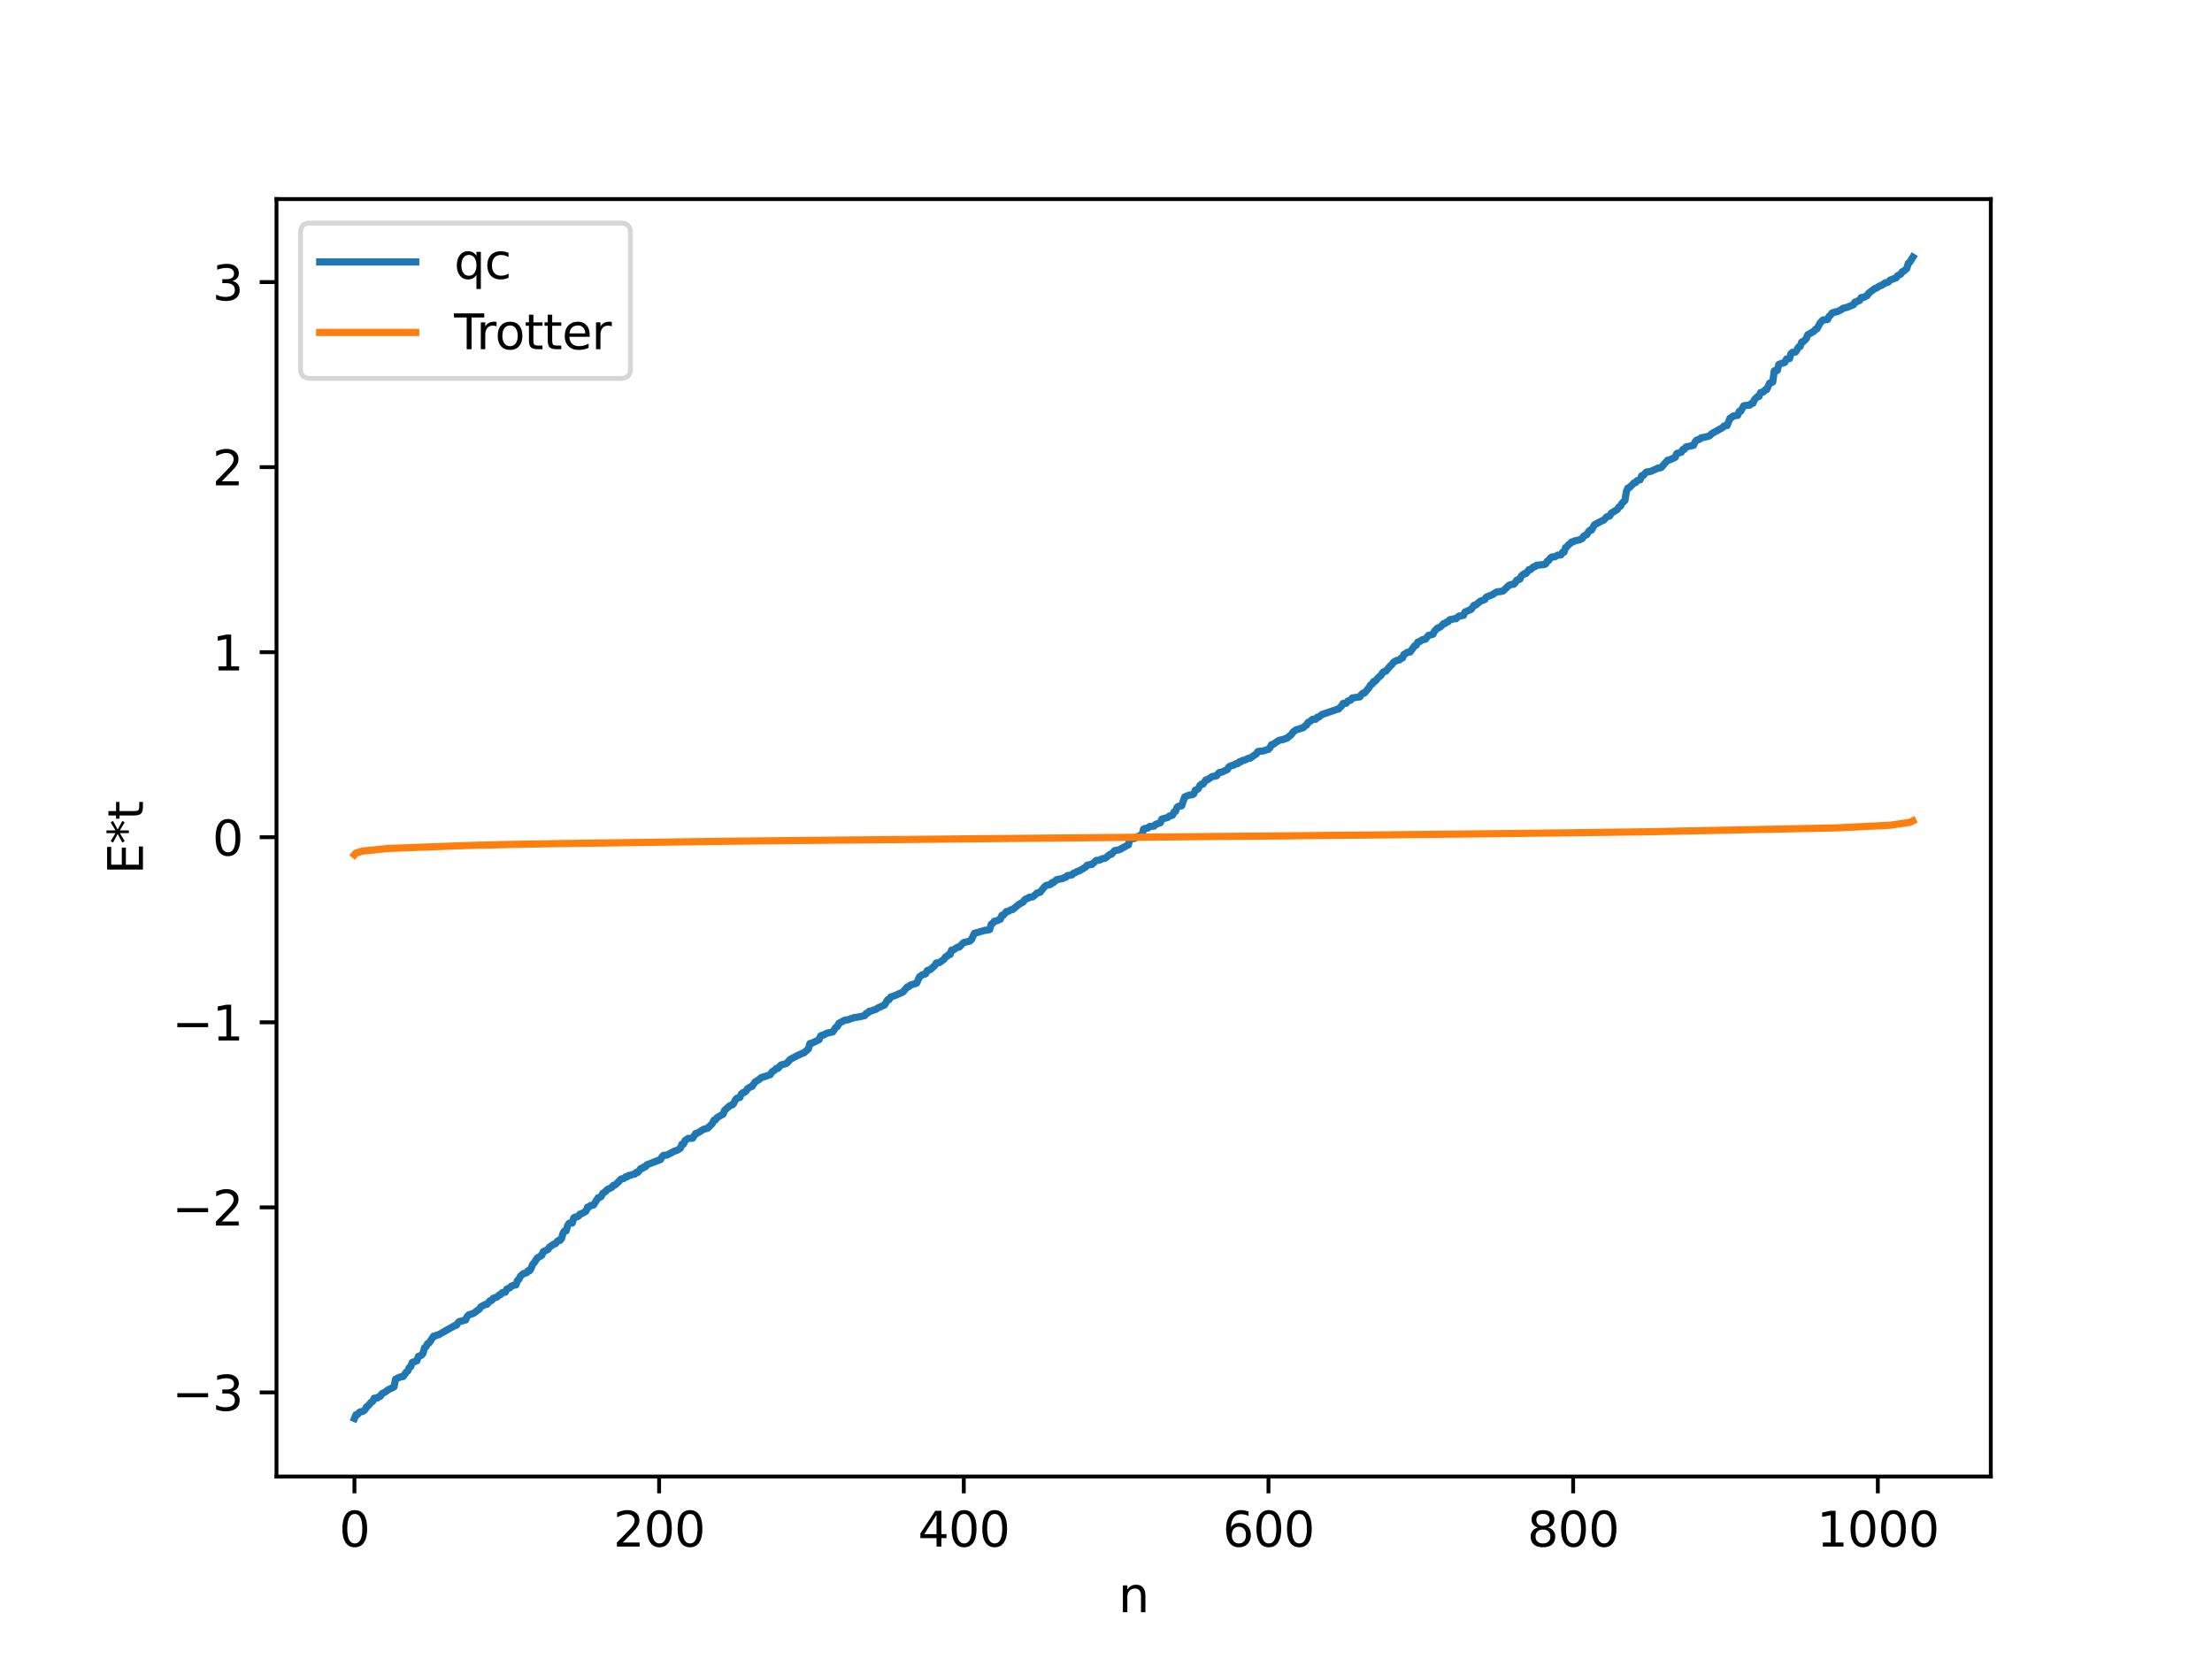 <?xml version="1.0" encoding="utf-8" standalone="no"?>
<!DOCTYPE svg PUBLIC "-//W3C//DTD SVG 1.1//EN"
  "http://www.w3.org/Graphics/SVG/1.1/DTD/svg11.dtd">
<svg xmlns:xlink="http://www.w3.org/1999/xlink" width="460.8pt" height="345.6pt" viewBox="0 0 460.8 345.6" xmlns="http://www.w3.org/2000/svg" version="1.1">
 <defs>
  <style type="text/css">*{stroke-linejoin: round; stroke-linecap: butt}</style>
 </defs>
 <g id="figure_1">
  <g id="patch_1">
   <path d="M 0 345.6 
L 460.8 345.6 
L 460.8 0 
L 0 0 
z
" style="fill: #ffffff"/>
  </g>
  <g id="axes_1">
   <g id="patch_2">
    <path d="M 57.6 307.584 
L 414.72 307.584 
L 414.72 41.472 
L 57.6 41.472 
z
" style="fill: #ffffff"/>
   </g>
   <g id="matplotlib.axis_1">
    <g id="xtick_1">
     <g id="line2d_1">
      <defs>
       <path id="mea4b7b8515" d="M 0 0 
L 0 3.5 
" style="stroke: #000000; stroke-width: 0.8"/>
      </defs>
      <g>
       <use xlink:href="#mea4b7b8515" x="73.833" y="307.584" style="stroke: #000000; stroke-width: 0.8"/>
      </g>
     </g>
     <g id="text_1">
      <!-- 0 -->
      <g transform="translate(70.651 322.182) scale(0.1 -0.1)">
       <defs>
        <path id="DejaVuSans-30" d="M 2034 4250 
Q 1547 4250 1301 3770 
Q 1056 3291 1056 2328 
Q 1056 1369 1301 889 
Q 1547 409 2034 409 
Q 2525 409 2770 889 
Q 3016 1369 3016 2328 
Q 3016 3291 2770 3770 
Q 2525 4250 2034 4250 
z
M 2034 4750 
Q 2819 4750 3233 4129 
Q 3647 3509 3647 2328 
Q 3647 1150 3233 529 
Q 2819 -91 2034 -91 
Q 1250 -91 836 529 
Q 422 1150 422 2328 
Q 422 3509 836 4129 
Q 1250 4750 2034 4750 
z
" transform="scale(0.016)"/>
       </defs>
       <use xlink:href="#DejaVuSans-30"/>
      </g>
     </g>
    </g>
    <g id="xtick_2">
     <g id="line2d_2">
      <g>
       <use xlink:href="#mea4b7b8515" x="137.304" y="307.584" style="stroke: #000000; stroke-width: 0.8"/>
      </g>
     </g>
     <g id="text_2">
      <!-- 200 -->
      <g transform="translate(127.76 322.182) scale(0.1 -0.1)">
       <defs>
        <path id="DejaVuSans-32" d="M 1228 531 
L 3431 531 
L 3431 0 
L 469 0 
L 469 531 
Q 828 903 1448 1529 
Q 2069 2156 2228 2338 
Q 2531 2678 2651 2914 
Q 2772 3150 2772 3378 
Q 2772 3750 2511 3984 
Q 2250 4219 1831 4219 
Q 1534 4219 1204 4116 
Q 875 4013 500 3803 
L 500 4441 
Q 881 4594 1212 4672 
Q 1544 4750 1819 4750 
Q 2544 4750 2975 4387 
Q 3406 4025 3406 3419 
Q 3406 3131 3298 2873 
Q 3191 2616 2906 2266 
Q 2828 2175 2409 1742 
Q 1991 1309 1228 531 
z
" transform="scale(0.016)"/>
       </defs>
       <use xlink:href="#DejaVuSans-32"/>
       <use xlink:href="#DejaVuSans-30" x="63.623"/>
       <use xlink:href="#DejaVuSans-30" x="127.246"/>
      </g>
     </g>
    </g>
    <g id="xtick_3">
     <g id="line2d_3">
      <g>
       <use xlink:href="#mea4b7b8515" x="200.775" y="307.584" style="stroke: #000000; stroke-width: 0.8"/>
      </g>
     </g>
     <g id="text_3">
      <!-- 400 -->
      <g transform="translate(191.231 322.182) scale(0.1 -0.1)">
       <defs>
        <path id="DejaVuSans-34" d="M 2419 4116 
L 825 1625 
L 2419 1625 
L 2419 4116 
z
M 2253 4666 
L 3047 4666 
L 3047 1625 
L 3713 1625 
L 3713 1100 
L 3047 1100 
L 3047 0 
L 2419 0 
L 2419 1100 
L 313 1100 
L 313 1709 
L 2253 4666 
z
" transform="scale(0.016)"/>
       </defs>
       <use xlink:href="#DejaVuSans-34"/>
       <use xlink:href="#DejaVuSans-30" x="63.623"/>
       <use xlink:href="#DejaVuSans-30" x="127.246"/>
      </g>
     </g>
    </g>
    <g id="xtick_4">
     <g id="line2d_4">
      <g>
       <use xlink:href="#mea4b7b8515" x="264.246" y="307.584" style="stroke: #000000; stroke-width: 0.8"/>
      </g>
     </g>
     <g id="text_4">
      <!-- 600 -->
      <g transform="translate(254.702 322.182) scale(0.1 -0.1)">
       <defs>
        <path id="DejaVuSans-36" d="M 2113 2584 
Q 1688 2584 1439 2293 
Q 1191 2003 1191 1497 
Q 1191 994 1439 701 
Q 1688 409 2113 409 
Q 2538 409 2786 701 
Q 3034 994 3034 1497 
Q 3034 2003 2786 2293 
Q 2538 2584 2113 2584 
z
M 3366 4563 
L 3366 3988 
Q 3128 4100 2886 4159 
Q 2644 4219 2406 4219 
Q 1781 4219 1451 3797 
Q 1122 3375 1075 2522 
Q 1259 2794 1537 2939 
Q 1816 3084 2150 3084 
Q 2853 3084 3261 2657 
Q 3669 2231 3669 1497 
Q 3669 778 3244 343 
Q 2819 -91 2113 -91 
Q 1303 -91 875 529 
Q 447 1150 447 2328 
Q 447 3434 972 4092 
Q 1497 4750 2381 4750 
Q 2619 4750 2861 4703 
Q 3103 4656 3366 4563 
z
" transform="scale(0.016)"/>
       </defs>
       <use xlink:href="#DejaVuSans-36"/>
       <use xlink:href="#DejaVuSans-30" x="63.623"/>
       <use xlink:href="#DejaVuSans-30" x="127.246"/>
      </g>
     </g>
    </g>
    <g id="xtick_5">
     <g id="line2d_5">
      <g>
       <use xlink:href="#mea4b7b8515" x="327.717" y="307.584" style="stroke: #000000; stroke-width: 0.8"/>
      </g>
     </g>
     <g id="text_5">
      <!-- 800 -->
      <g transform="translate(318.173 322.182) scale(0.1 -0.1)">
       <defs>
        <path id="DejaVuSans-38" d="M 2034 2216 
Q 1584 2216 1326 1975 
Q 1069 1734 1069 1313 
Q 1069 891 1326 650 
Q 1584 409 2034 409 
Q 2484 409 2743 651 
Q 3003 894 3003 1313 
Q 3003 1734 2745 1975 
Q 2488 2216 2034 2216 
z
M 1403 2484 
Q 997 2584 770 2862 
Q 544 3141 544 3541 
Q 544 4100 942 4425 
Q 1341 4750 2034 4750 
Q 2731 4750 3128 4425 
Q 3525 4100 3525 3541 
Q 3525 3141 3298 2862 
Q 3072 2584 2669 2484 
Q 3125 2378 3379 2068 
Q 3634 1759 3634 1313 
Q 3634 634 3220 271 
Q 2806 -91 2034 -91 
Q 1263 -91 848 271 
Q 434 634 434 1313 
Q 434 1759 690 2068 
Q 947 2378 1403 2484 
z
M 1172 3481 
Q 1172 3119 1398 2916 
Q 1625 2713 2034 2713 
Q 2441 2713 2670 2916 
Q 2900 3119 2900 3481 
Q 2900 3844 2670 4047 
Q 2441 4250 2034 4250 
Q 1625 4250 1398 4047 
Q 1172 3844 1172 3481 
z
" transform="scale(0.016)"/>
       </defs>
       <use xlink:href="#DejaVuSans-38"/>
       <use xlink:href="#DejaVuSans-30" x="63.623"/>
       <use xlink:href="#DejaVuSans-30" x="127.246"/>
      </g>
     </g>
    </g>
    <g id="xtick_6">
     <g id="line2d_6">
      <g>
       <use xlink:href="#mea4b7b8515" x="391.188" y="307.584" style="stroke: #000000; stroke-width: 0.8"/>
      </g>
     </g>
     <g id="text_6">
      <!-- 1000 -->
      <g transform="translate(378.463 322.182) scale(0.1 -0.1)">
       <defs>
        <path id="DejaVuSans-31" d="M 794 531 
L 1825 531 
L 1825 4091 
L 703 3866 
L 703 4441 
L 1819 4666 
L 2450 4666 
L 2450 531 
L 3481 531 
L 3481 0 
L 794 0 
L 794 531 
z
" transform="scale(0.016)"/>
       </defs>
       <use xlink:href="#DejaVuSans-31"/>
       <use xlink:href="#DejaVuSans-30" x="63.623"/>
       <use xlink:href="#DejaVuSans-30" x="127.246"/>
       <use xlink:href="#DejaVuSans-30" x="190.869"/>
      </g>
     </g>
    </g>
    <g id="text_7">
     <!-- n -->
     <g transform="translate(232.991 335.861) scale(0.1 -0.1)">
      <defs>
       <path id="DejaVuSans-6e" d="M 3513 2113 
L 3513 0 
L 2938 0 
L 2938 2094 
Q 2938 2591 2744 2837 
Q 2550 3084 2163 3084 
Q 1697 3084 1428 2787 
Q 1159 2491 1159 1978 
L 1159 0 
L 581 0 
L 581 3500 
L 1159 3500 
L 1159 2956 
Q 1366 3272 1645 3428 
Q 1925 3584 2291 3584 
Q 2894 3584 3203 3211 
Q 3513 2838 3513 2113 
z
" transform="scale(0.016)"/>
      </defs>
      <use xlink:href="#DejaVuSans-6e"/>
     </g>
    </g>
   </g>
   <g id="matplotlib.axis_2">
    <g id="ytick_1">
     <g id="line2d_7">
      <defs>
       <path id="m4c1f12e53a" d="M 0 0 
L -3.5 0 
" style="stroke: #000000; stroke-width: 0.8"/>
      </defs>
      <g>
       <use xlink:href="#m4c1f12e53a" x="57.6" y="290.064" style="stroke: #000000; stroke-width: 0.8"/>
      </g>
     </g>
     <g id="text_8">
      <!-- −3 -->
      <g transform="translate(35.858 293.863) scale(0.1 -0.1)">
       <defs>
        <path id="DejaVuSans-2212" d="M 678 2272 
L 4684 2272 
L 4684 1741 
L 678 1741 
L 678 2272 
z
" transform="scale(0.016)"/>
        <path id="DejaVuSans-33" d="M 2597 2516 
Q 3050 2419 3304 2112 
Q 3559 1806 3559 1356 
Q 3559 666 3084 287 
Q 2609 -91 1734 -91 
Q 1441 -91 1130 -33 
Q 819 25 488 141 
L 488 750 
Q 750 597 1062 519 
Q 1375 441 1716 441 
Q 2309 441 2620 675 
Q 2931 909 2931 1356 
Q 2931 1769 2642 2001 
Q 2353 2234 1838 2234 
L 1294 2234 
L 1294 2753 
L 1863 2753 
Q 2328 2753 2575 2939 
Q 2822 3125 2822 3475 
Q 2822 3834 2567 4026 
Q 2313 4219 1838 4219 
Q 1578 4219 1281 4162 
Q 984 4106 628 3988 
L 628 4550 
Q 988 4650 1302 4700 
Q 1616 4750 1894 4750 
Q 2613 4750 3031 4423 
Q 3450 4097 3450 3541 
Q 3450 3153 3228 2886 
Q 3006 2619 2597 2516 
z
" transform="scale(0.016)"/>
       </defs>
       <use xlink:href="#DejaVuSans-2212"/>
       <use xlink:href="#DejaVuSans-33" x="83.789"/>
      </g>
     </g>
    </g>
    <g id="ytick_2">
     <g id="line2d_8">
      <g>
       <use xlink:href="#m4c1f12e53a" x="57.6" y="251.513" style="stroke: #000000; stroke-width: 0.8"/>
      </g>
     </g>
     <g id="text_9">
      <!-- −2 -->
      <g transform="translate(35.858 255.312) scale(0.1 -0.1)">
       <use xlink:href="#DejaVuSans-2212"/>
       <use xlink:href="#DejaVuSans-32" x="83.789"/>
      </g>
     </g>
    </g>
    <g id="ytick_3">
     <g id="line2d_9">
      <g>
       <use xlink:href="#m4c1f12e53a" x="57.6" y="212.963" style="stroke: #000000; stroke-width: 0.8"/>
      </g>
     </g>
     <g id="text_10">
      <!-- −1 -->
      <g transform="translate(35.858 216.762) scale(0.1 -0.1)">
       <use xlink:href="#DejaVuSans-2212"/>
       <use xlink:href="#DejaVuSans-31" x="83.789"/>
      </g>
     </g>
    </g>
    <g id="ytick_4">
     <g id="line2d_10">
      <g>
       <use xlink:href="#m4c1f12e53a" x="57.6" y="174.412" style="stroke: #000000; stroke-width: 0.8"/>
      </g>
     </g>
     <g id="text_11">
      <!-- 0 -->
      <g transform="translate(44.237 178.212) scale(0.1 -0.1)">
       <use xlink:href="#DejaVuSans-30"/>
      </g>
     </g>
    </g>
    <g id="ytick_5">
     <g id="line2d_11">
      <g>
       <use xlink:href="#m4c1f12e53a" x="57.6" y="135.862" style="stroke: #000000; stroke-width: 0.8"/>
      </g>
     </g>
     <g id="text_12">
      <!-- 1 -->
      <g transform="translate(44.237 139.661) scale(0.1 -0.1)">
       <use xlink:href="#DejaVuSans-31"/>
      </g>
     </g>
    </g>
    <g id="ytick_6">
     <g id="line2d_12">
      <g>
       <use xlink:href="#m4c1f12e53a" x="57.6" y="97.312" style="stroke: #000000; stroke-width: 0.8"/>
      </g>
     </g>
     <g id="text_13">
      <!-- 2 -->
      <g transform="translate(44.237 101.111) scale(0.1 -0.1)">
       <use xlink:href="#DejaVuSans-32"/>
      </g>
     </g>
    </g>
    <g id="ytick_7">
     <g id="line2d_13">
      <g>
       <use xlink:href="#m4c1f12e53a" x="57.6" y="58.761" style="stroke: #000000; stroke-width: 0.8"/>
      </g>
     </g>
     <g id="text_14">
      <!-- 3 -->
      <g transform="translate(44.237 62.561) scale(0.1 -0.1)">
       <use xlink:href="#DejaVuSans-33"/>
      </g>
     </g>
    </g>
    <g id="text_15">
     <!-- E*t -->
     <g transform="translate(29.778 182.148) rotate(-90) scale(0.1 -0.1)">
      <defs>
       <path id="DejaVuSans-45" d="M 628 4666 
L 3578 4666 
L 3578 4134 
L 1259 4134 
L 1259 2753 
L 3481 2753 
L 3481 2222 
L 1259 2222 
L 1259 531 
L 3634 531 
L 3634 0 
L 628 0 
L 628 4666 
z
" transform="scale(0.016)"/>
       <path id="DejaVuSans-2a" d="M 3009 3897 
L 1888 3291 
L 3009 2681 
L 2828 2375 
L 1778 3009 
L 1778 1831 
L 1422 1831 
L 1422 3009 
L 372 2375 
L 191 2681 
L 1313 3291 
L 191 3897 
L 372 4206 
L 1422 3572 
L 1422 4750 
L 1778 4750 
L 1778 3572 
L 2828 4206 
L 3009 3897 
z
" transform="scale(0.016)"/>
       <path id="DejaVuSans-74" d="M 1172 4494 
L 1172 3500 
L 2356 3500 
L 2356 3053 
L 1172 3053 
L 1172 1153 
Q 1172 725 1289 603 
Q 1406 481 1766 481 
L 2356 481 
L 2356 0 
L 1766 0 
Q 1100 0 847 248 
Q 594 497 594 1153 
L 594 3053 
L 172 3053 
L 172 3500 
L 594 3500 
L 594 4494 
L 1172 4494 
z
" transform="scale(0.016)"/>
      </defs>
      <use xlink:href="#DejaVuSans-45"/>
      <use xlink:href="#DejaVuSans-2a" x="63.184"/>
      <use xlink:href="#DejaVuSans-74" x="113.184"/>
     </g>
    </g>
   </g>
   <g id="line2d_14">
    <path d="M 73.833 295.488 
L 74.15 294.726 
L 74.467 294.683 
L 74.785 294.279 
L 75.102 294.094 
L 75.42 294.062 
L 75.737 293.915 
L 76.054 293.64 
L 76.372 293.062 
L 76.689 292.862 
L 77.324 292.099 
L 77.641 291.924 
L 77.958 291.267 
L 78.593 291.235 
L 78.91 290.963 
L 79.228 290.871 
L 79.545 290.351 
L 80.18 290.027 
L 80.815 289.546 
L 82.084 288.913 
L 82.401 287.308 
L 83.353 286.859 
L 83.988 286.742 
L 84.623 285.856 
L 84.94 285.601 
L 85.258 284.9 
L 85.575 284.694 
L 85.892 283.808 
L 86.844 283.487 
L 87.162 282.553 
L 87.796 282.329 
L 88.114 281.926 
L 88.431 280.761 
L 88.748 280.537 
L 89.066 279.909 
L 89.383 279.76 
L 90.335 278.338 
L 90.653 278.311 
L 90.97 278.125 
L 91.287 278.094 
L 94.778 276.122 
L 95.096 276.052 
L 95.413 275.545 
L 95.73 275.282 
L 96.365 275.166 
L 96.682 275.006 
L 97 274.975 
L 97.317 274.263 
L 97.634 273.922 
L 98.586 273.625 
L 99.856 272.711 
L 100.173 272.236 
L 101.125 271.718 
L 101.443 271.71 
L 102.077 270.962 
L 102.395 270.93 
L 102.712 270.475 
L 103.347 270.251 
L 103.664 270.117 
L 103.981 269.762 
L 104.299 269.675 
L 104.616 269.293 
L 105.251 269.183 
L 105.568 268.543 
L 106.203 268.277 
L 106.52 267.933 
L 107.155 267.704 
L 107.472 267.675 
L 107.79 266.752 
L 108.107 266.509 
L 108.424 265.838 
L 109.059 265.303 
L 109.694 265.14 
L 110.011 264.713 
L 110.329 264.71 
L 110.646 264.201 
L 110.963 263.38 
L 111.281 263.065 
L 111.915 262.069 
L 112.867 261.502 
L 113.185 260.735 
L 114.137 260.289 
L 114.454 259.801 
L 115.406 259.165 
L 115.724 259.082 
L 116.041 258.642 
L 116.358 258.395 
L 116.676 258.386 
L 116.993 257.962 
L 117.31 256.831 
L 117.628 256.413 
L 117.945 256.41 
L 118.262 255.289 
L 118.58 254.821 
L 119.215 254.783 
L 119.532 253.701 
L 119.849 253.53 
L 120.167 253.522 
L 120.484 253.362 
L 120.801 252.92 
L 121.119 252.864 
L 122.071 252.32 
L 122.388 251.471 
L 122.705 251.451 
L 123.023 251.123 
L 123.658 251.006 
L 124.61 249.499 
L 124.927 249.459 
L 125.244 249.232 
L 125.562 248.603 
L 126.196 248.173 
L 126.514 247.799 
L 127.466 247.34 
L 127.783 246.939 
L 128.1 246.874 
L 128.735 246.3 
L 129.37 245.616 
L 130.005 245.476 
L 130.322 245.156 
L 130.639 245.155 
L 130.957 244.866 
L 131.274 244.844 
L 131.909 244.621 
L 132.226 244.581 
L 132.543 244.239 
L 132.861 244.228 
L 133.496 243.418 
L 133.813 243.418 
L 134.13 243.085 
L 134.448 243.078 
L 134.765 242.648 
L 137.621 241.54 
L 137.939 240.969 
L 138.256 240.663 
L 138.891 240.642 
L 140.477 239.816 
L 141.112 239.596 
L 141.747 239.186 
L 142.064 238.361 
L 142.381 238.337 
L 142.699 237.609 
L 143.334 237.164 
L 144.286 237.106 
L 144.92 236.115 
L 145.238 236.079 
L 146.507 235.286 
L 147.459 234.993 
L 148.411 234.019 
L 148.729 233.348 
L 149.046 233.299 
L 149.363 232.826 
L 150.633 232.087 
L 150.95 231.289 
L 151.902 230.464 
L 152.22 230.24 
L 152.537 230.165 
L 152.854 229.856 
L 153.172 229.179 
L 153.489 228.795 
L 154.124 228.614 
L 154.441 227.881 
L 154.758 227.617 
L 155.076 227.567 
L 155.393 227.309 
L 155.71 226.813 
L 156.345 226.398 
L 156.662 226.325 
L 157.297 225.385 
L 158.249 224.809 
L 158.567 224.483 
L 159.201 224.298 
L 160.471 223.869 
L 160.788 223.334 
L 161.423 222.898 
L 161.74 222.559 
L 162.058 222.559 
L 162.692 221.855 
L 163.644 221.6 
L 163.962 221.442 
L 164.596 220.701 
L 165.866 220.018 
L 167.135 219.422 
L 167.453 219.336 
L 168.405 218.507 
L 168.722 217.398 
L 169.039 217.352 
L 170.626 216.59 
L 170.943 215.816 
L 171.261 215.648 
L 171.578 215.615 
L 172.213 215.247 
L 173.482 214.96 
L 174.117 214.009 
L 174.434 213.849 
L 174.752 213.181 
L 176.021 212.503 
L 176.656 212.446 
L 177.291 212.205 
L 177.925 211.983 
L 178.877 211.854 
L 180.147 211.571 
L 180.464 211.096 
L 180.781 211.03 
L 181.099 210.651 
L 181.416 210.632 
L 182.051 210.392 
L 182.368 210.307 
L 183.003 209.914 
L 184.272 209.354 
L 184.907 208.272 
L 185.224 208.239 
L 185.542 207.7 
L 186.494 207.366 
L 188.081 206.666 
L 189.033 205.564 
L 189.35 205.528 
L 189.667 205.203 
L 190.937 204.811 
L 191.572 203.459 
L 192.206 203.043 
L 192.841 202.864 
L 193.158 202.189 
L 193.793 201.994 
L 194.745 201.128 
L 195.062 200.605 
L 195.697 200.526 
L 196.649 199.841 
L 196.967 199.328 
L 197.284 199.229 
L 197.601 198.866 
L 197.919 198.849 
L 198.236 197.919 
L 198.553 197.919 
L 199.505 197.311 
L 199.823 197.301 
L 200.458 196.63 
L 200.775 196.349 
L 202.044 196.04 
L 202.362 195.742 
L 202.996 194.413 
L 203.948 194.166 
L 205.218 193.788 
L 205.853 193.747 
L 206.17 193.631 
L 206.487 192.549 
L 206.805 192.343 
L 207.122 191.925 
L 207.757 191.799 
L 208.074 191.567 
L 208.391 191.499 
L 208.709 190.669 
L 209.026 190.657 
L 209.661 189.889 
L 209.978 189.881 
L 210.613 189.515 
L 210.93 189.487 
L 212.2 188.432 
L 213.152 187.895 
L 213.469 187.439 
L 213.786 187.225 
L 214.104 187.161 
L 214.421 186.907 
L 215.056 186.856 
L 215.373 186.66 
L 216.008 186.042 
L 216.643 185.899 
L 217.595 184.731 
L 217.912 184.465 
L 218.864 184.234 
L 219.181 183.839 
L 219.499 183.826 
L 220.134 183.241 
L 221.086 183.071 
L 221.403 183.012 
L 221.72 182.79 
L 222.038 182.746 
L 222.355 182.414 
L 222.99 182.306 
L 223.307 182.25 
L 223.624 181.903 
L 223.942 181.837 
L 224.259 181.597 
L 224.894 181.385 
L 226.163 180.623 
L 226.481 180.241 
L 227.115 180.109 
L 227.433 180.09 
L 228.385 179.238 
L 229.02 179.184 
L 229.654 178.879 
L 230.289 178.75 
L 231.241 177.968 
L 231.558 177.94 
L 232.193 177.206 
L 232.828 177.088 
L 233.145 177.037 
L 234.732 176.155 
L 235.049 176.027 
L 235.367 174.776 
L 236.319 174.666 
L 236.953 174.262 
L 237.271 174.209 
L 237.588 174.017 
L 237.905 173.966 
L 238.223 172.715 
L 238.54 172.574 
L 239.175 172.485 
L 239.492 172.172 
L 240.444 172.081 
L 240.762 171.721 
L 241.714 171.397 
L 242.031 170.635 
L 243.3 170.282 
L 243.618 169.991 
L 244.253 169.82 
L 244.57 169.149 
L 244.887 169.012 
L 245.205 168.185 
L 245.522 167.947 
L 246.157 167.87 
L 246.791 166.016 
L 247.743 165.627 
L 248.378 165.57 
L 248.696 165.357 
L 249.013 164.596 
L 249.33 164.501 
L 249.648 164.268 
L 249.965 163.62 
L 250.282 163.357 
L 250.6 163.351 
L 251.234 162.449 
L 251.552 162.438 
L 252.504 161.768 
L 253.139 161.69 
L 253.456 161.596 
L 253.773 161.13 
L 254.091 160.897 
L 254.408 160.895 
L 255.677 160.307 
L 255.995 159.779 
L 256.312 159.57 
L 256.947 159.406 
L 257.581 159.042 
L 257.899 159.04 
L 258.216 158.676 
L 258.534 158.664 
L 258.851 158.414 
L 259.168 158.397 
L 260.12 157.945 
L 260.438 157.941 
L 261.39 157.255 
L 261.707 157.067 
L 262.024 156.567 
L 263.294 156.407 
L 263.929 156.177 
L 264.246 156.105 
L 264.563 155.75 
L 264.881 155.122 
L 265.198 155.072 
L 265.833 154.623 
L 266.467 154.207 
L 267.42 154.031 
L 267.737 153.853 
L 268.054 153.808 
L 269.006 153.038 
L 269.324 152.536 
L 269.958 152.059 
L 271.545 151.562 
L 271.862 151.216 
L 272.18 151.037 
L 272.497 150.487 
L 272.815 150.345 
L 273.449 149.842 
L 274.084 149.825 
L 274.401 149.418 
L 274.719 149.4 
L 275.353 148.86 
L 277.892 147.994 
L 278.527 147.766 
L 278.844 147.707 
L 279.479 147.047 
L 279.796 146.536 
L 280.431 146.505 
L 280.748 146.06 
L 281.383 145.844 
L 281.7 145.405 
L 282.97 145.215 
L 283.287 145.176 
L 283.605 144.68 
L 283.922 144.414 
L 284.239 144.38 
L 285.191 143.242 
L 285.509 142.688 
L 285.826 142.52 
L 286.143 141.97 
L 286.461 141.933 
L 287.096 141.172 
L 287.73 140.63 
L 288.048 140.084 
L 288.365 139.881 
L 288.682 139.832 
L 289.634 138.714 
L 289.952 138.429 
L 290.269 137.973 
L 290.904 137.607 
L 291.539 137.465 
L 291.856 137.124 
L 292.173 137.072 
L 292.491 136.307 
L 292.808 136.18 
L 293.125 135.908 
L 293.76 135.814 
L 294.712 134.511 
L 295.029 134.413 
L 295.347 133.762 
L 295.664 133.705 
L 296.299 133.25 
L 296.934 133.173 
L 297.568 132.362 
L 298.52 132.124 
L 298.838 131.476 
L 299.472 130.824 
L 299.79 130.76 
L 300.107 130.548 
L 300.742 129.903 
L 301.059 129.871 
L 301.377 129.569 
L 301.694 129.503 
L 302.011 129.107 
L 302.963 128.898 
L 303.281 128.896 
L 303.915 128.357 
L 304.867 128.194 
L 305.185 127.487 
L 306.454 126.943 
L 307.089 126.075 
L 307.406 126.052 
L 308.358 125.256 
L 309.31 124.894 
L 309.628 124.383 
L 310.897 123.886 
L 311.532 123.461 
L 311.849 123.3 
L 312.801 123.189 
L 313.119 123.104 
L 314.388 121.909 
L 315.023 121.719 
L 315.34 121.708 
L 315.658 121.367 
L 315.975 120.835 
L 316.61 120.665 
L 316.927 119.982 
L 317.562 119.488 
L 317.879 119.484 
L 318.514 118.666 
L 318.831 118.661 
L 319.466 118.079 
L 319.783 118.039 
L 320.1 117.753 
L 321.37 117.629 
L 321.687 117.604 
L 322.005 117.452 
L 322.322 116.913 
L 322.639 116.74 
L 322.957 116.271 
L 323.274 116.035 
L 323.909 115.983 
L 324.543 115.633 
L 325.178 115.594 
L 325.496 115.066 
L 325.813 115.024 
L 326.13 114.088 
L 326.448 113.856 
L 326.765 113.46 
L 327.082 113.25 
L 327.4 112.898 
L 327.717 112.872 
L 328.034 112.673 
L 328.986 112.474 
L 329.621 112.164 
L 329.939 111.665 
L 330.573 111.362 
L 330.891 110.801 
L 331.208 110.472 
L 331.525 110.449 
L 332.16 109.318 
L 333.747 108.478 
L 334.064 108.375 
L 334.699 107.677 
L 335.334 107.484 
L 335.651 106.904 
L 336.92 106.133 
L 337.238 105.621 
L 337.555 105.467 
L 337.872 104.862 
L 338.507 104.249 
L 338.824 102.305 
L 339.142 101.645 
L 339.459 101.547 
L 340.411 100.577 
L 340.729 100.534 
L 341.046 100.126 
L 341.681 99.941 
L 341.998 99.091 
L 342.315 99.073 
L 342.95 98.351 
L 343.902 98.187 
L 345.489 97.481 
L 345.806 97.476 
L 346.124 97.337 
L 347.393 95.869 
L 347.71 95.851 
L 348.98 95.263 
L 349.297 94.483 
L 350.249 94.204 
L 350.567 93.638 
L 350.884 93.609 
L 351.201 93.117 
L 352.788 92.766 
L 353.105 92.095 
L 353.423 91.696 
L 354.058 91.5 
L 354.375 91.213 
L 355.01 91.09 
L 355.962 90.87 
L 356.279 90.673 
L 356.596 90.322 
L 358.818 89.103 
L 359.135 88.753 
L 359.77 88.657 
L 360.405 87.106 
L 360.722 86.987 
L 361.039 86.678 
L 361.674 86.565 
L 361.991 86.532 
L 362.309 85.703 
L 362.626 85.661 
L 363.261 84.524 
L 364.53 84.377 
L 364.848 84.046 
L 365.165 84.005 
L 365.482 83.266 
L 366.117 82.632 
L 366.434 82.593 
L 366.752 81.771 
L 367.386 81.624 
L 367.704 81.212 
L 368.021 81.168 
L 368.656 79.802 
L 369.291 79.595 
L 369.608 77.26 
L 370.243 77.18 
L 370.56 75.935 
L 371.195 75.671 
L 371.512 75.619 
L 371.829 75.45 
L 372.147 74.795 
L 372.781 74.718 
L 373.099 73.642 
L 373.416 73.402 
L 374.051 73.327 
L 374.686 72.274 
L 375.003 72.169 
L 375.32 71.257 
L 375.638 71.198 
L 376.272 70.546 
L 376.59 69.737 
L 377.859 69.019 
L 378.177 68.623 
L 378.494 68.521 
L 379.129 67.33 
L 379.763 66.656 
L 380.715 66.558 
L 381.033 65.906 
L 381.35 65.632 
L 381.667 65.19 
L 382.302 64.987 
L 382.62 64.968 
L 383.572 64.525 
L 383.889 64.245 
L 384.841 64.006 
L 385.793 63.602 
L 386.11 63.48 
L 386.428 62.928 
L 386.745 62.901 
L 387.062 62.651 
L 387.38 62.607 
L 387.697 61.998 
L 388.332 61.932 
L 388.649 61.677 
L 388.967 61.584 
L 389.284 61.081 
L 390.553 60.108 
L 390.871 60.017 
L 391.505 59.603 
L 392.14 59.345 
L 392.775 58.893 
L 393.092 58.884 
L 393.41 58.734 
L 393.727 58.364 
L 394.996 57.871 
L 395.314 57.425 
L 395.948 57.109 
L 396.266 56.61 
L 396.583 56.496 
L 397.218 55.927 
L 397.535 54.844 
L 397.853 54.601 
L 398.487 53.568 
L 398.487 53.568 
" clip-path="url(#p6decbab34d)" style="fill: none; stroke: #1f77b4; stroke-width: 1.5; stroke-linecap: square"/>
   </g>
   <g id="line2d_15">
    <path d="M 73.833 178.075 
L 74.15 177.689 
L 74.785 177.542 
L 75.42 177.304 
L 80.815 176.751 
L 97.317 176.131 
L 103.029 176 
L 105.886 175.922 
L 114.772 175.762 
L 122.388 175.651 
L 147.142 175.308 
L 159.201 175.162 
L 205.218 174.712 
L 226.163 174.521 
L 252.504 174.261 
L 268.054 174.126 
L 276.623 174.032 
L 288.048 173.925 
L 300.424 173.787 
L 313.753 173.647 
L 339.777 173.324 
L 342.95 173.279 
L 382.62 172.464 
L 393.727 171.911 
L 397.853 171.308 
L 398.487 170.996 
L 398.487 170.996 
" clip-path="url(#p6decbab34d)" style="fill: none; stroke: #ff7f0e; stroke-width: 1.5; stroke-linecap: square"/>
   </g>
   <g id="patch_3">
    <path d="M 57.6 307.584 
L 57.6 41.472 
" style="fill: none; stroke: #000000; stroke-width: 0.8; stroke-linejoin: miter; stroke-linecap: square"/>
   </g>
   <g id="patch_4">
    <path d="M 414.72 307.584 
L 414.72 41.472 
" style="fill: none; stroke: #000000; stroke-width: 0.8; stroke-linejoin: miter; stroke-linecap: square"/>
   </g>
   <g id="patch_5">
    <path d="M 57.6 307.584 
L 414.72 307.584 
" style="fill: none; stroke: #000000; stroke-width: 0.8; stroke-linejoin: miter; stroke-linecap: square"/>
   </g>
   <g id="patch_6">
    <path d="M 57.6 41.472 
L 414.72 41.472 
" style="fill: none; stroke: #000000; stroke-width: 0.8; stroke-linejoin: miter; stroke-linecap: square"/>
   </g>
   <g id="legend_1">
    <g id="patch_7">
     <path d="M 64.6 78.828 
L 129.342 78.828 
Q 131.342 78.828 131.342 76.828 
L 131.342 48.472 
Q 131.342 46.472 129.342 46.472 
L 64.6 46.472 
Q 62.6 46.472 62.6 48.472 
L 62.6 76.828 
Q 62.6 78.828 64.6 78.828 
z
" style="fill: #ffffff; opacity: 0.8; stroke: #cccccc; stroke-linejoin: miter"/>
    </g>
    <g id="line2d_16">
     <path d="M 66.6 54.57 
L 76.6 54.57 
L 86.6 54.57 
" style="fill: none; stroke: #1f77b4; stroke-width: 1.5; stroke-linecap: square"/>
    </g>
    <g id="text_16">
     <!-- qc -->
     <g transform="translate(94.6 58.07) scale(0.1 -0.1)">
      <defs>
       <path id="DejaVuSans-71" d="M 947 1747 
Q 947 1113 1208 752 
Q 1469 391 1925 391 
Q 2381 391 2643 752 
Q 2906 1113 2906 1747 
Q 2906 2381 2643 2742 
Q 2381 3103 1925 3103 
Q 1469 3103 1208 2742 
Q 947 2381 947 1747 
z
M 2906 525 
Q 2725 213 2448 61 
Q 2172 -91 1784 -91 
Q 1150 -91 751 415 
Q 353 922 353 1747 
Q 353 2572 751 3078 
Q 1150 3584 1784 3584 
Q 2172 3584 2448 3432 
Q 2725 3281 2906 2969 
L 2906 3500 
L 3481 3500 
L 3481 -1331 
L 2906 -1331 
L 2906 525 
z
" transform="scale(0.016)"/>
       <path id="DejaVuSans-63" d="M 3122 3366 
L 3122 2828 
Q 2878 2963 2633 3030 
Q 2388 3097 2138 3097 
Q 1578 3097 1268 2742 
Q 959 2388 959 1747 
Q 959 1106 1268 751 
Q 1578 397 2138 397 
Q 2388 397 2633 464 
Q 2878 531 3122 666 
L 3122 134 
Q 2881 22 2623 -34 
Q 2366 -91 2075 -91 
Q 1284 -91 818 406 
Q 353 903 353 1747 
Q 353 2603 823 3093 
Q 1294 3584 2113 3584 
Q 2378 3584 2631 3529 
Q 2884 3475 3122 3366 
z
" transform="scale(0.016)"/>
      </defs>
      <use xlink:href="#DejaVuSans-71"/>
      <use xlink:href="#DejaVuSans-63" x="63.477"/>
     </g>
    </g>
    <g id="line2d_17">
     <path d="M 66.6 69.249 
L 76.6 69.249 
L 86.6 69.249 
" style="fill: none; stroke: #ff7f0e; stroke-width: 1.5; stroke-linecap: square"/>
    </g>
    <g id="text_17">
     <!-- Trotter -->
     <g transform="translate(94.6 72.749) scale(0.1 -0.1)">
      <defs>
       <path id="DejaVuSans-54" d="M -19 4666 
L 3928 4666 
L 3928 4134 
L 2272 4134 
L 2272 0 
L 1638 0 
L 1638 4134 
L -19 4134 
L -19 4666 
z
" transform="scale(0.016)"/>
       <path id="DejaVuSans-72" d="M 2631 2963 
Q 2534 3019 2420 3045 
Q 2306 3072 2169 3072 
Q 1681 3072 1420 2755 
Q 1159 2438 1159 1844 
L 1159 0 
L 581 0 
L 581 3500 
L 1159 3500 
L 1159 2956 
Q 1341 3275 1631 3429 
Q 1922 3584 2338 3584 
Q 2397 3584 2469 3576 
Q 2541 3569 2628 3553 
L 2631 2963 
z
" transform="scale(0.016)"/>
       <path id="DejaVuSans-6f" d="M 1959 3097 
Q 1497 3097 1228 2736 
Q 959 2375 959 1747 
Q 959 1119 1226 758 
Q 1494 397 1959 397 
Q 2419 397 2687 759 
Q 2956 1122 2956 1747 
Q 2956 2369 2687 2733 
Q 2419 3097 1959 3097 
z
M 1959 3584 
Q 2709 3584 3137 3096 
Q 3566 2609 3566 1747 
Q 3566 888 3137 398 
Q 2709 -91 1959 -91 
Q 1206 -91 779 398 
Q 353 888 353 1747 
Q 353 2609 779 3096 
Q 1206 3584 1959 3584 
z
" transform="scale(0.016)"/>
       <path id="DejaVuSans-65" d="M 3597 1894 
L 3597 1613 
L 953 1613 
Q 991 1019 1311 708 
Q 1631 397 2203 397 
Q 2534 397 2845 478 
Q 3156 559 3463 722 
L 3463 178 
Q 3153 47 2828 -22 
Q 2503 -91 2169 -91 
Q 1331 -91 842 396 
Q 353 884 353 1716 
Q 353 2575 817 3079 
Q 1281 3584 2069 3584 
Q 2775 3584 3186 3129 
Q 3597 2675 3597 1894 
z
M 3022 2063 
Q 3016 2534 2758 2815 
Q 2500 3097 2075 3097 
Q 1594 3097 1305 2825 
Q 1016 2553 972 2059 
L 3022 2063 
z
" transform="scale(0.016)"/>
      </defs>
      <use xlink:href="#DejaVuSans-54"/>
      <use xlink:href="#DejaVuSans-72" x="46.334"/>
      <use xlink:href="#DejaVuSans-6f" x="85.197"/>
      <use xlink:href="#DejaVuSans-74" x="146.379"/>
      <use xlink:href="#DejaVuSans-74" x="185.588"/>
      <use xlink:href="#DejaVuSans-65" x="224.797"/>
      <use xlink:href="#DejaVuSans-72" x="286.32"/>
     </g>
    </g>
   </g>
  </g>
 </g>
 <defs>
  <clipPath id="p6decbab34d">
   <rect x="57.6" y="41.472" width="357.12" height="266.112"/>
  </clipPath>
 </defs>
</svg>

